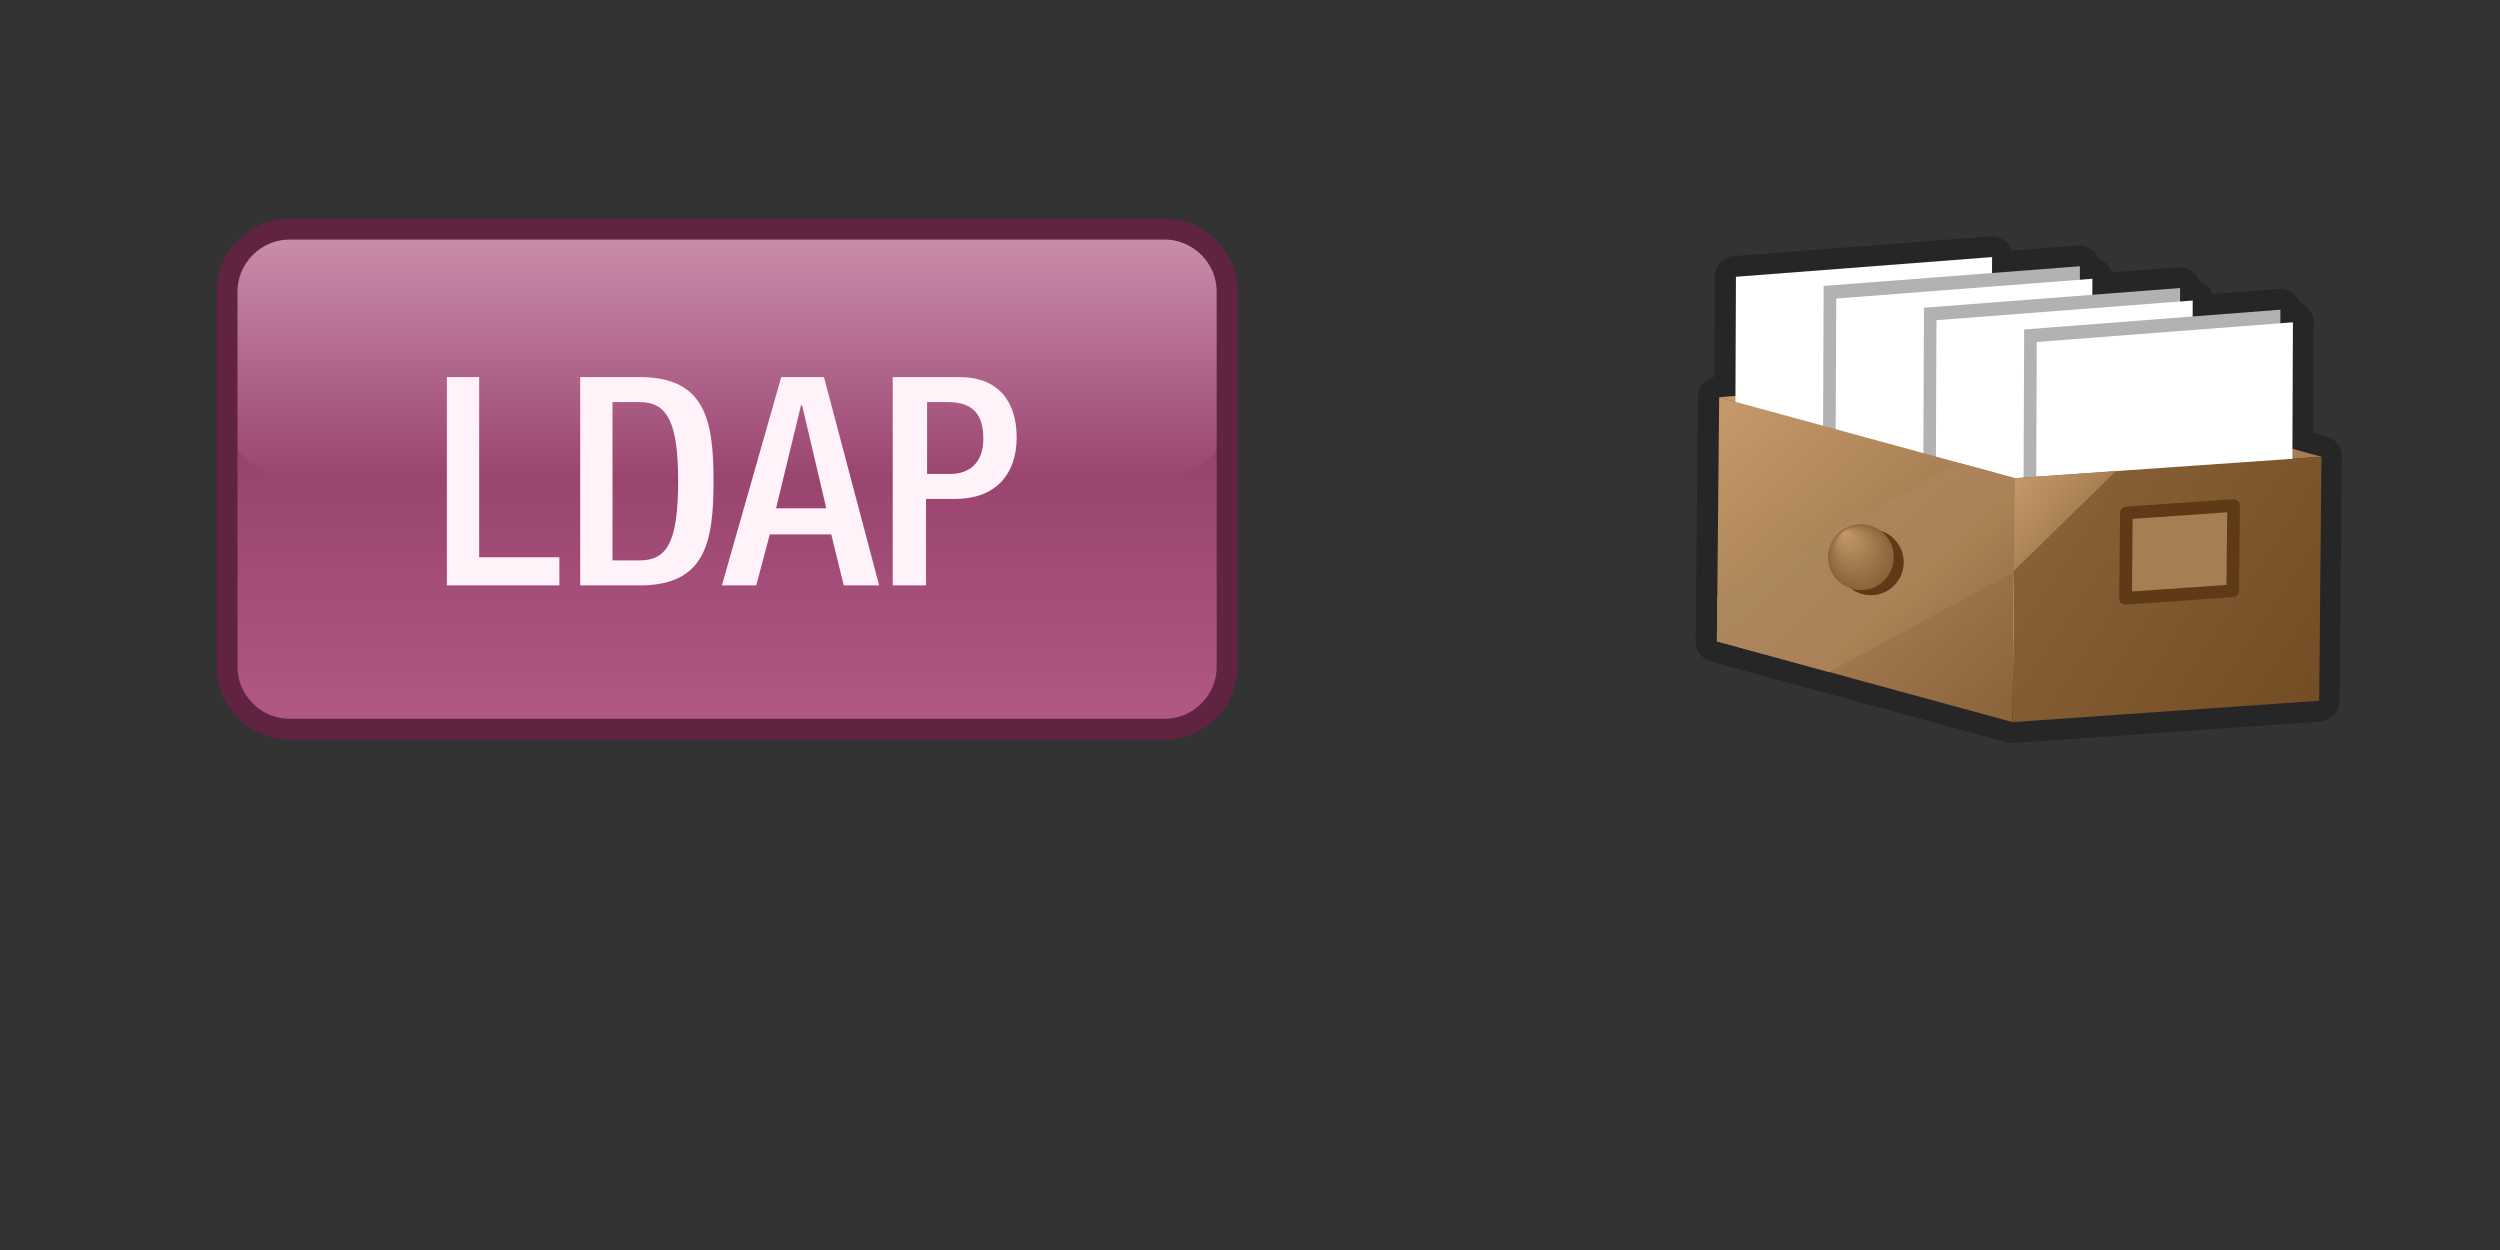 <?xml version="1.0" encoding="utf-8"?>
<!DOCTYPE svg PUBLIC "-//W3C//DTD SVG 1.0//EN" "http://www.w3.org/TR/2001/REC-SVG-20010904/DTD/svg10.dtd">
<svg xmlns="http://www.w3.org/2000/svg" xmlns:xlink="http://www.w3.org/1999/xlink" width="240" height="120" viewBox="0 0 240 120" overflow="visible" enable-background="new 0 0 240 120" xml:space="preserve">

<rect x="0" y="0" width="240" height="120" fill="#333333" stroke="none"/>

<g id="Layer_1">

<path id="template" fill="none" d="M239.5,109.5c0,5.5-4.5,10-10,10H9.5c-5.5,0-10-4.5-10-10V9.5c0-5.5,4.5-10,10-10h220
	c5.5,0,10,4.5,10,10V109.5z"/>
<linearGradient id="DECAL_AREA_1_" gradientUnits="userSpaceOnUse" x1="53.8" y1="1056" x2="53.8" y2="1008" gradientTransform="matrix(1 0 0 1 16 -986)">
	<stop  offset="0" style="stop-color:#B25885"/>
	<stop  offset="1" style="stop-color:#803359"/>
</linearGradient>
<path id="DECAL_AREA_2_" fill="url(#DECAL_AREA_1_)" d="M117.8,64c0,3.3-2.7,6-6,6h-84c-3.3,0-6-2.7-6-6V28c0-3.3,2.7-6,6-6h84
	c3.3,0,6,2.7,6,6V64z"/>
<linearGradient id="Reflection_2_" gradientUnits="userSpaceOnUse" x1="53.8" y1="1031.75" x2="53.8" y2="1007.75" gradientTransform="matrix(1 0 0 1 16 -986)">
	<stop  offset="0" style="stop-color:#9A4570"/>
	<stop  offset="1" style="stop-color:#CC90AE"/>
</linearGradient>
<path id="Reflection_1_" fill="url(#Reflection_2_)" d="M117.8,39.8c0,3.3-2.7,6-6,6h-84c-3.3,0-6-2.7-6-6v-12c0-3.3,2.7-6,6-6h84
	c3.3,0,6,2.7,6,6V39.8z"/>
<path id="DecalBorder" fill="none" stroke="#612342" stroke-width="2" d="M117.8,64c0,3.3-2.7,6-6,6h-84c-3.3,0-6-2.7-6-6V28
	c0-3.3,2.7-6,6-6h84c3.3,0,6,2.7,6,6V64z"/>
<g>
	<path fill="#FFF2F9" d="M42.9,36.2H46v17.3h7.7v2.7H42.9V36.2z"/>
	<path fill="#FFF2F9" d="M55.7,36.2h5.7c6.3,0,7.1,4.1,7.1,10c0,5.9-0.8,10-7.1,10h-5.7V36.2z M58.8,53.8h2.6c2.6,0,3.7-1.7,3.7-7.6
		c0-5.6-1-7.6-3.7-7.6h-2.6V53.8z"/>
	<path fill="#FFF2F9" d="M75,36.2h4.1l5.3,20H81l-1.2-4.9h-5.9l-1.3,4.9h-3.3L75,36.2z M79.3,48.7L77,38.9h-0.1l-2.4,9.9H79.3z"/>
	<path fill="#FFF2F9" d="M85.8,36.2h6.3c3.8,0,5.5,2.4,5.5,5.8c0,3.6-2.1,5.9-5.9,5.9h-2.8v8.3h-3.2V36.2z M88.9,45.5h2.3
		c1.7,0,3.2-0.9,3.2-3.4c0-2.2-0.9-3.5-3.4-3.5h-2V45.5z"/>
</g>

<path id="Background" fill="none" d="M239.75,110c0,5.52-4.48,10-10,10h-220c-5.52,0-10-4.48-10-10V10c0-5.52,4.48-10,10-10h220
	c5.52,0,10,4.48,10,10V110z"/>
<path fill="#272626" d="M223.38,41.92l-1.31-0.36l0.04-10.62c0-0.56-0.23-1.09-0.64-1.47c-0.2-0.19-0.43-0.33-0.68-0.42
	c-0.11-0.3-0.28-0.57-0.52-0.78c-0.41-0.38-0.96-0.57-1.52-0.53l-6.37,0.49c-0.1-0.32-0.29-0.61-0.54-0.84
	c-0.2-0.19-0.43-0.33-0.69-0.42c-0.11-0.3-0.28-0.57-0.52-0.78c-0.41-0.38-0.96-0.57-1.52-0.53l-6.37,0.49
	c-0.1-0.32-0.29-0.61-0.54-0.84c-0.2-0.18-0.43-0.33-0.68-0.42c-0.11-0.3-0.28-0.57-0.52-0.79c-0.41-0.38-0.96-0.57-1.52-0.53
	l-6.37,0.49c-0.1-0.32-0.29-0.61-0.54-0.84c-0.41-0.38-0.96-0.57-1.52-0.53l-24.59,1.89c-1.04,0.08-1.84,0.94-1.85,1.99l-0.04,9.61
	c-0.84,0.18-1.48,0.89-1.56,1.76c-0.01,0.08-0.01,0.16-0.01,0.24l-0.18,19.07l-0.03,3.13l-0.01,1.18v0.02c0,0.9,0.6,1.69,1.47,1.93
	l10.76,2.94c0.05,0.01,0.09,0.02,0.14,0.03l17.49,4.78c0.17,0.05,0.36,0.07,0.54,0.07c0.04,0,0.08,0,0.13,0l29.43-2.06
	c1.04-0.07,1.85-0.93,1.86-1.98l0.22-23.42C224.86,42.95,224.26,42.16,223.38,41.92z"/>
<polygon fill="#A67E53" points="193.43,45.9 165.04,38.15 194.47,36.09 222.86,43.85 "/>
<polygon fill="#C49A6C" points="194.14,36.09 165.04,38.13 193.43,45.88 194.14,45.83 "/>
<polygon fill="#FFFFFF" points="191.24,24.68 191.1,59.6 166.51,61.49 166.65,26.57 "/>
<polygon fill="#B2B2B2" points="199.67,25.56 199.52,60.48 174.93,62.37 175.07,27.45 "/>
<polygon fill="#FFFFFF" points="200.87,26.76 200.73,61.68 176.13,63.57 176.28,28.66 "/>
<polygon fill="#B2B2B2" points="209.29,27.65 209.15,62.57 184.56,64.46 184.7,29.54 "/>
<polygon fill="#FFFFFF" points="210.5,28.85 210.35,63.77 185.76,65.66 185.9,30.74 "/>
<polygon fill="#B2B2B2" points="218.92,29.73 218.78,64.65 194.18,66.54 194.32,31.63 "/>
<polygon fill="#FFFFFF" points="220.12,30.94 219.98,65.86 195.39,67.75 195.53,32.83 "/>
<linearGradient id="SVGID_1_" gradientUnits="userSpaceOnUse" x1="439.292" y1="1075.792" x2="467.384" y2="1106.145" gradientTransform="matrix(1 0 0 1 -274 -1037)">
	<stop  offset="0" style="stop-color:#C49A6C"/>
	<stop  offset="1" style="stop-color:#8B6339"/>
</linearGradient>
<polygon fill="url(#SVGID_1_)" points="193.2,69.32 164.82,61.57 165.04,38.15 193.43,45.9 "/>
<linearGradient id="SVGID_2_" gradientUnits="userSpaceOnUse" x1="496.815" y1="1103.225" x2="467.591" y2="1084.172" gradientTransform="matrix(1 0 0 1 -274 -1037)">
	<stop  offset="0" style="stop-color:#754D24"/>
	<stop  offset="1" style="stop-color:#8B6339"/>
</linearGradient>
<polygon fill="url(#SVGID_2_)" points="222.86,43.85 222.64,67.27 193.2,69.32 193.43,45.9 "/>
<linearGradient id="SVGID_3_" gradientUnits="userSpaceOnUse" x1="439.038" y1="1075.292" x2="467.14" y2="1106.12" gradientTransform="matrix(1 0 0 1 -274 -1037)">
	<stop  offset="0.31" style="stop-color:#AD8860"/>
	<stop  offset="0.619" style="stop-color:#AB8156"/>
	<stop  offset="1" style="stop-color:#8B6339"/>
</linearGradient>
<polygon fill="url(#SVGID_3_)" points="164.86,57.26 164.82,61.57 175.58,64.51 193.34,54.92 193.43,45.91 188.01,44.43 "/>
<g>
	<polygon fill="#A67E53" points="214.42,48.52 214.34,56.72 204.05,57.43 204.13,49.24 	"/>
	<path fill="#603A17" d="M203.63,57.88c-0.12-0.12-0.19-0.28-0.19-0.45l0,0l0.08-8.19c0-0.32,0.25-0.58,0.57-0.6l0,0l10.29-0.72
		c0.17-0.01,0.34,0.05,0.46,0.17l0,0c0.12,0.12,0.19,0.28,0.19,0.45l0,0l-0.08,8.19c0,0.32-0.25,0.58-0.57,0.6l0,0l-10.29,0.72
		c-0.02,0-0.03,0-0.04,0l0,0C203.89,58.04,203.74,57.99,203.63,57.88L203.63,57.88z M204.73,49.81l-0.06,6.97l9.07-0.63l0.07-6.97
		L204.73,49.81L204.73,49.81z"/>
</g>
<circle fill="#603A17" cx="179.6" cy="53.98" r="3.16"/>
<radialGradient id="SVGID_4_" cx="452.647" cy="1090.492" r="3.164" fx="451.022" fy="1088.115" gradientTransform="matrix(1 0 0 1 -274 -1037)" gradientUnits="userSpaceOnUse">
	<stop  offset="0" style="stop-color:#C49A6C"/>
	<stop  offset="1" style="stop-color:#8B6339"/>
</radialGradient>
<circle fill="url(#SVGID_4_)" cx="178.65" cy="53.49" r="3.16"/>
<linearGradient id="SVGID_5_" gradientUnits="userSpaceOnUse" x1="462.678" y1="1078.824" x2="477.71" y2="1091.694" gradientTransform="matrix(1 0 0 1 -274 -1037)">
	<stop  offset="0.31" style="stop-color:#C49A6C"/>
	<stop  offset="0.619" style="stop-color:#AB8156"/>
	<stop  offset="1" style="stop-color:#8B6339"/>
</linearGradient>
<polygon fill="url(#SVGID_5_)" points="203.13,45.23 193.43,45.91 193.34,54.79 "/>
</g>

</svg>
